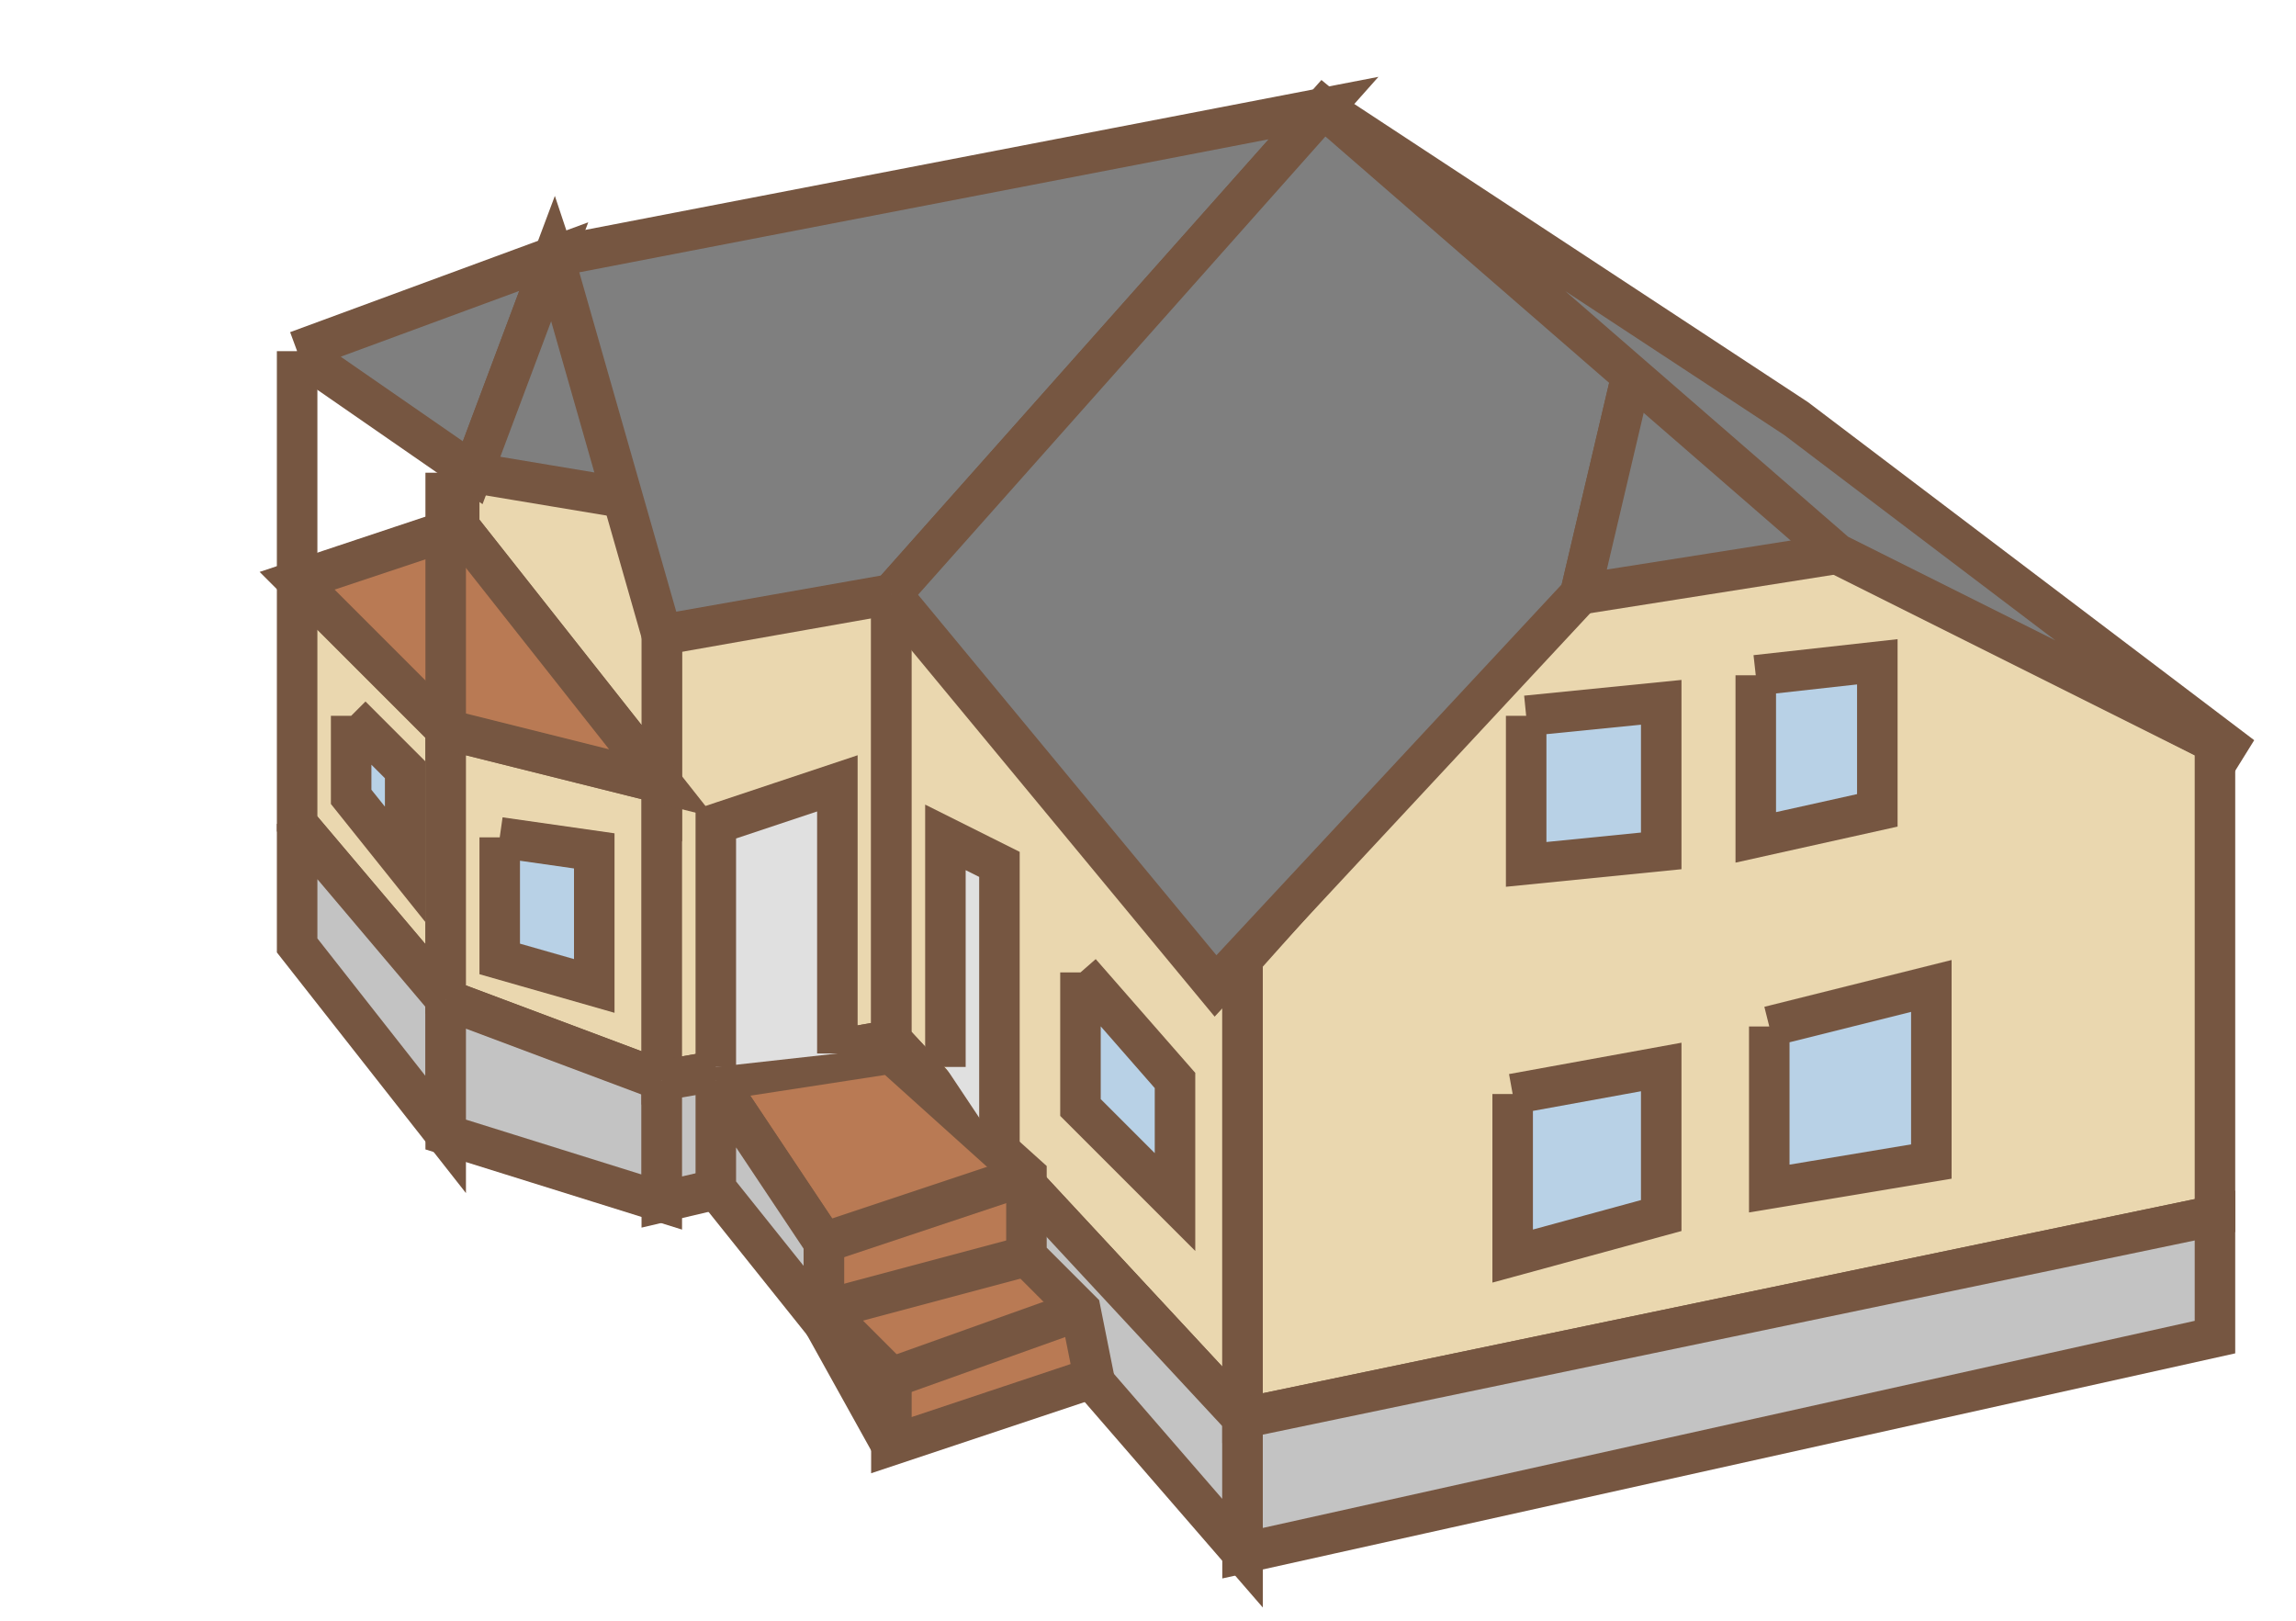 <svg xmlns="http://www.w3.org/2000/svg"
     width="170pt" height="120pt" viewBox="0 0 170 120"
     preserveAspectRatio="xMidYMid meet">

    <path d="M 22 43 L 22 61 L 33 74 L 33 54 L 22 43" stroke-width="3" stroke="#765641" fill="#EAD7AF"/>
    <path d="M 22 61 L 22 70 L 33 84 L 33 74 L 22 61" stroke-width="3" stroke="#765641" fill="#C3C3C3"/>
    <path d="M 33 54 L 33 74 L 49 80 L 49 58 L 33 54" stroke-width="3" stroke="#765641" fill="#EAD7AF"/>
    <path d="M 33 74 L 33 84 L 49 89 L 49 80 L 33 74" stroke-width="3" stroke="#765641" fill="#C3C3C3"/>
    <path d="M 49 46 L 49 80 L 66 77 L 66 44 L 49 46" stroke-width="3" stroke="#765641" fill="#EAD7AF"/>
    <path d="M 49 80 L 49 89 L 66 85 L 66 77 L 49 80" stroke-width="3" stroke="#765641" fill="#C3C3C3"/>
    <path d="M 66 44 L 66 77 L 92 105 L 92 71 L 66 44" stroke-width="3" stroke="#765641" fill="#EAD7AF"/>
    <path d="M 66 77 L 66 85 L 92 115 L 92 105 L 66 77" stroke-width="3" stroke="#765641" fill="#C3C3C3"/>
    <path d="M 92 71 L 92 105 L 164 90 L 164 55 L 135 40 L 117 43 L 92 71" stroke-width="3" stroke="#765641"
          fill="#EAD7AF"/>
    <path d="M 92 105 L 92 115 L 164 99 L 164 90 L 92 105" stroke-width="3" stroke="#765641" fill="#C3C3C3"/>

    <path d="M 34 31 L 34 39 L 49 58 L 49 38 L 34 31" stroke-width="3" stroke="#765641" fill="#EAD7AF"/>

    <path d="M 34 39 L 22 43 L 33 54 L 49 58 L 34 39" stroke-width="3" stroke="#765641" fill="#B97A54"/>
    <line x1="22" y1="43" x2="22" y2="26" stroke-width="3" stroke="#765641"/>
    <line x1="33" y1="54" x2="33" y2="35" stroke-width="3" stroke="#765641"/>

    <path d="M 53 80 L 66 78 L 76 87 L 76 93 L 80 97 L 81 102 L 66 107 L 66 102 L 61 97 L 61 92 L 53 80"
          stroke-width="3" stroke="#765641" fill="#B97A54"/>
    <line x1="76" y1="87" x2="61" y2="92" stroke-width="3" stroke="#765641"/>
    <line x1="76" y1="93" x2="61" y2="97" stroke-width="3" stroke="#765641"/>
    <line x1="80" y1="97" x2="66" y2="102" stroke-width="3" stroke="#765641"/>
    <path d="M 53 80 L 53 88 L 61 98 L 61 92 L 53 80" stroke-width="3" stroke="#765641" fill="#C3C3C3"/>
    <line x1="61" y1="98" x2="66" y2="107" stroke-width="3" stroke="#765641"/>

    <path d="M 112 81 L 112 93 L 123 90 L 123 79 L 112 81" stroke-width="3" stroke="#765641" fill="#B8D1E6"/>
    <path d="M 131 76 L 131 88 L 143 86 L 143 73 L 131 76" stroke-width="3" stroke="#765641" fill="#B8D1E6"/>
    <path d="M 113 53 L 113 64 L 123 63 L 123 52 L 113 53" stroke-width="3" stroke="#765641" fill="#B8D1E6"/>
    <path d="M 130 50 L 130 62 L 139 60 L 139 49 L 130 50" stroke-width="3" stroke="#765641" fill="#B8D1E6"/>
    <path d="M 80 72 L 80 82 L 87 89 L 87 80 L 80 72" stroke-width="3" stroke="#765641" fill="#B8D1E6"/>
    <path d="M 37 62 L 37 71 L 44 73 L 44 63 L 37 62" stroke-width="3" stroke="#765641" fill="#B8D1E6"/>
    <path d="M 26 53 L 26 59 L 30 64 L 30 57 L 26 53" stroke-width="3" stroke="#765641" fill="#B8D1E6"/>

    <path d="M 53 79 L 53 61 L 62 58 L 62 78" stroke-width="3" stroke="#765641" fill="#E0E0E0"/>
    <path d="M 70 79 L 70 62 L 74 64 L 74 85" stroke-width="3" stroke="#765641" fill="#E0E0E0"/>

    <path d="M 22 26 L 35 35 L 41 19 L 22 26" stroke-width="3" stroke="#765641" fill="#7F7F7F"/>
    <path d="M 35 35 L 41 19 L 47 37 L 35 35" stroke-width="3" stroke="#765641" fill="#7F7F7F"/>
    <path d="M 41 19 L 49 47 L 66 44 L 98 8 L 41 19" stroke-width="3" stroke="#765641" fill="#7F7F7F"/>
    <path d="M 66 44 L 98 8 L 121 27 L 117 44 L 90 73 L 66 44" stroke-width="3" stroke="#765641" fill="#7F7F7F"/>
    <path d="M 121 27 L 117 44 L 136 41 L 121 27" stroke-width="3" stroke="#765641" fill="#7F7F7F"/>
    <path d="M 136 41 L 166 56 L 133 31 L 98 8 L 136 41" stroke-width="3" stroke="#765641" fill="#7F7F7F"/>

</svg>